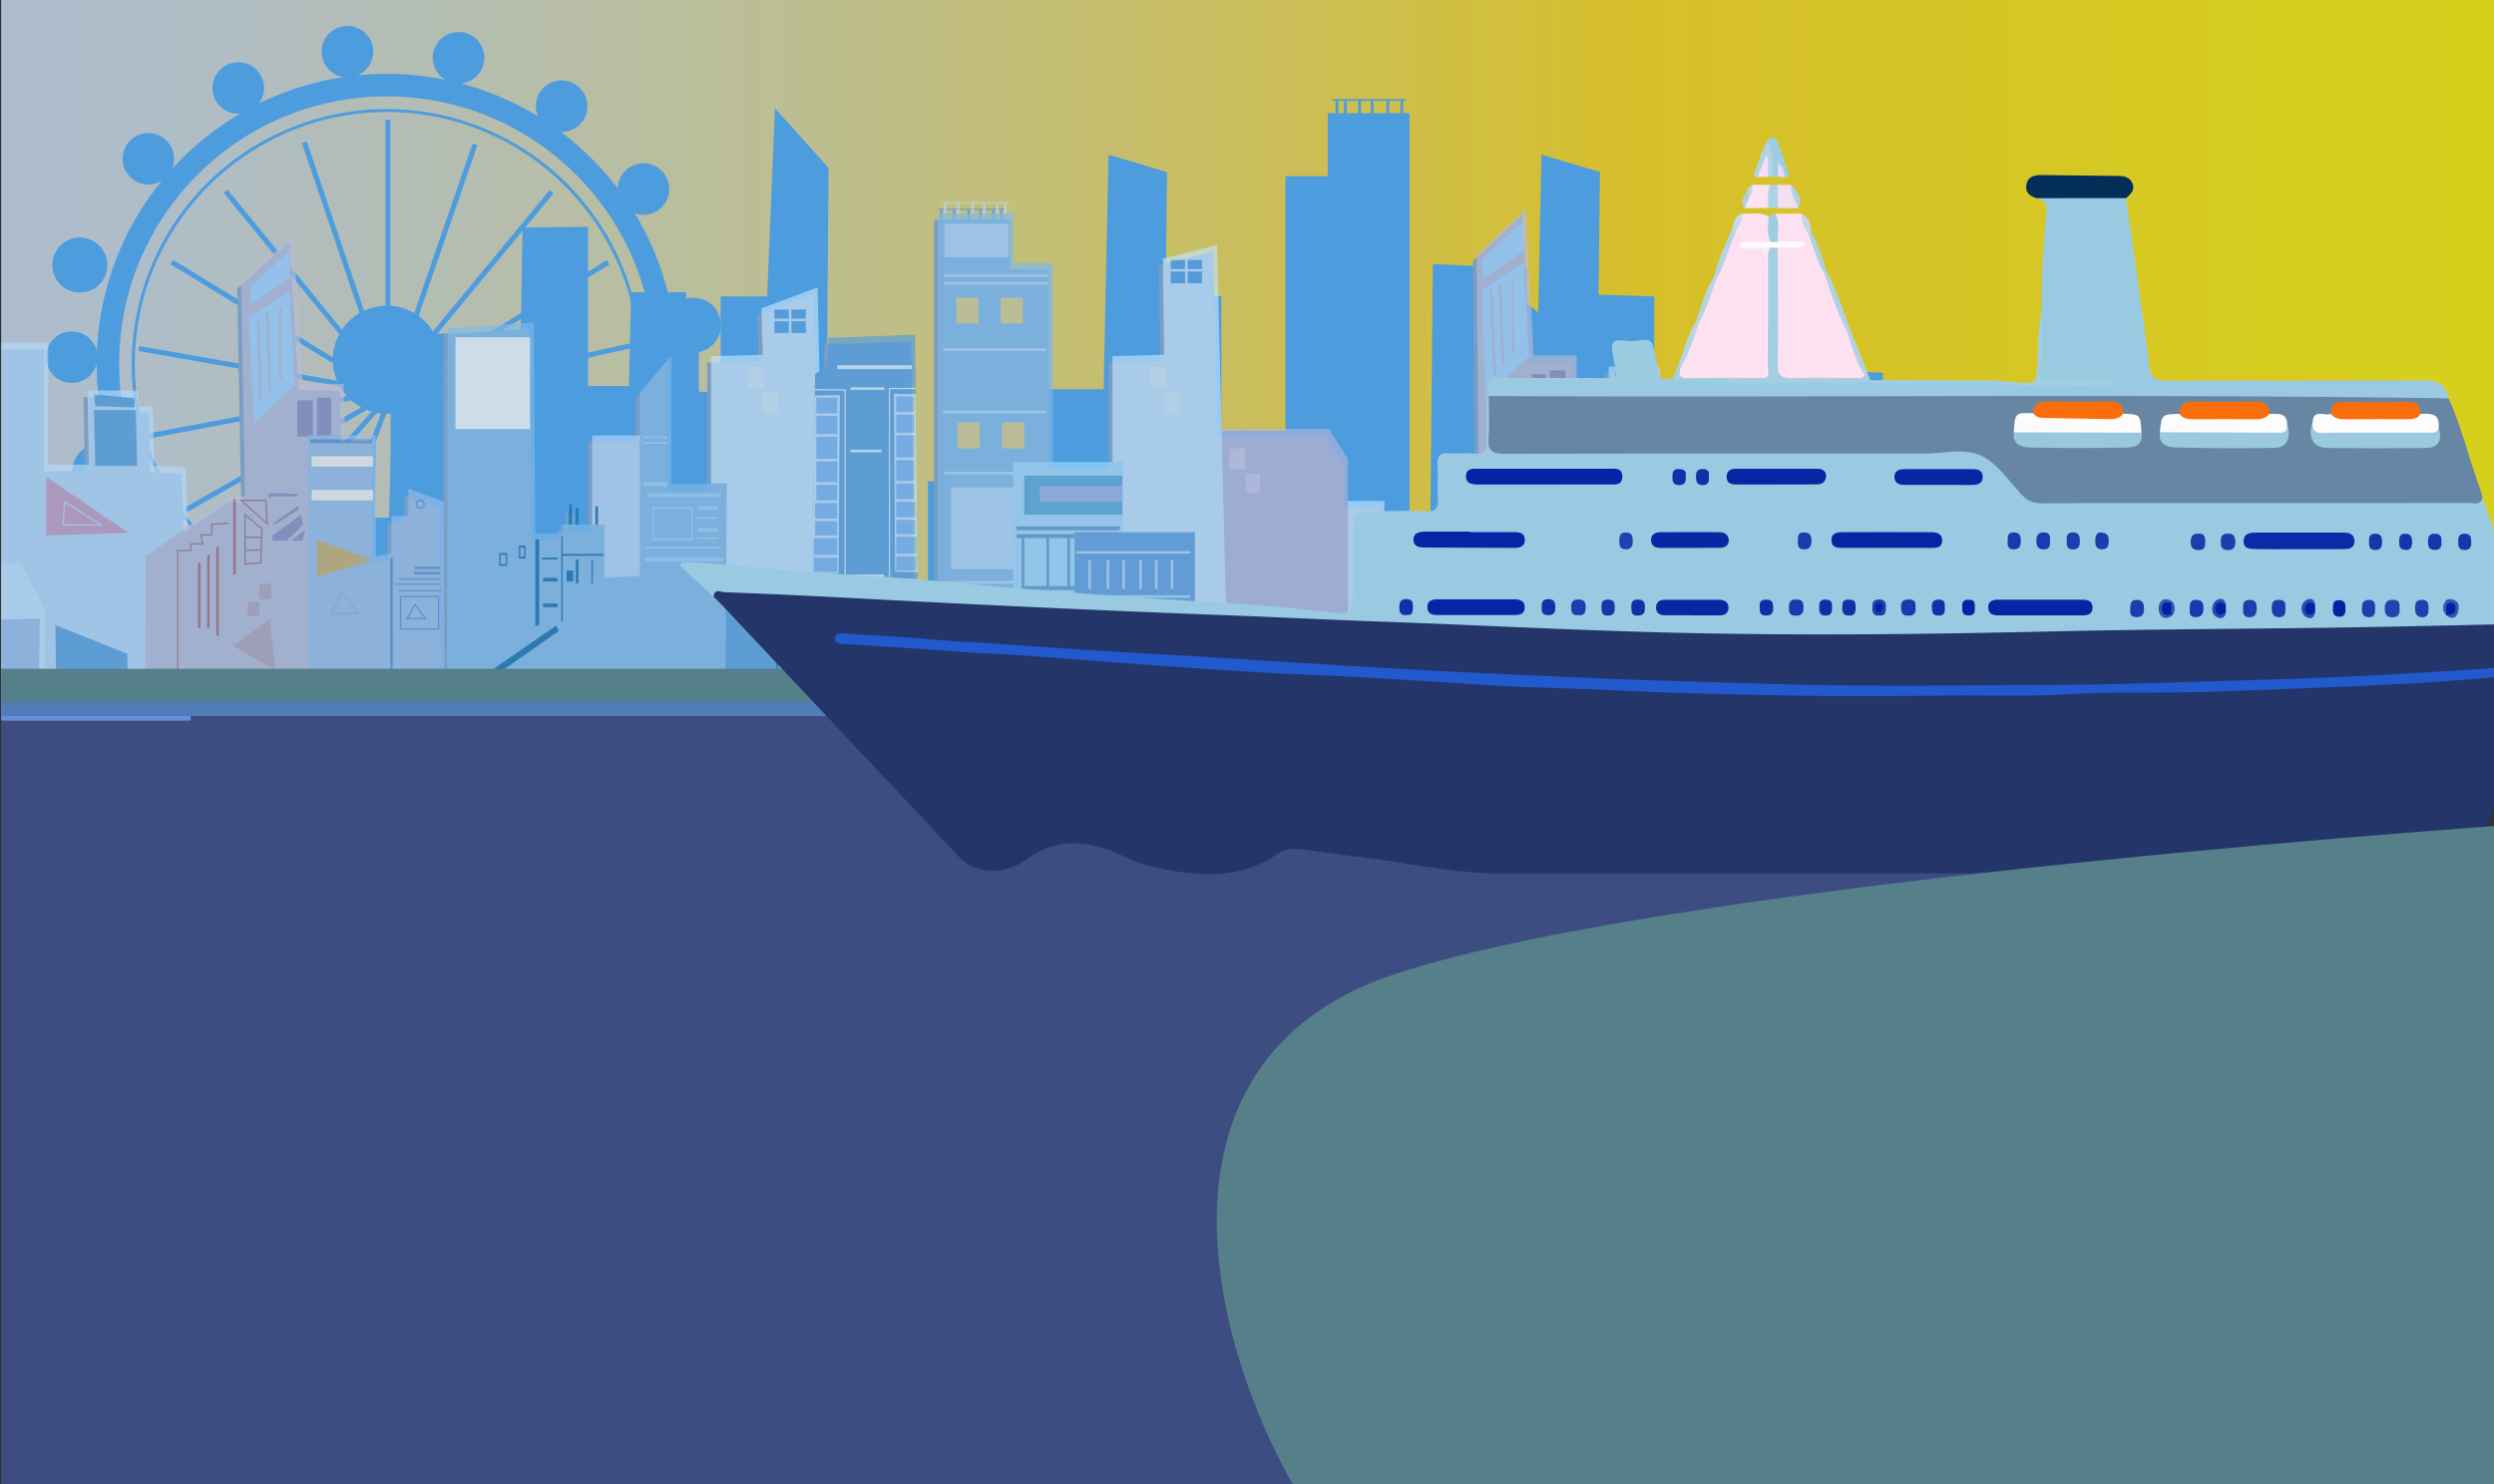<svg id="圖層_1" data-name="圖層 1" xmlns="http://www.w3.org/2000/svg" xmlns:xlink="http://www.w3.org/1999/xlink" viewBox="0 0 2110 1256"><rect x="0" y="0" width="2110" height="1256" fill="#333333" stroke="none"/><defs><style>.cls-1{fill:none;}.cls-2{clip-path:url(#clip-path);}.cls-3{opacity:0.8;fill:url(#未命名漸層_81);}.cls-4{fill:#4d9cde;}.cls-5{clip-path:url(#clip-path-2);}.cls-6{fill:#7a9ec3;}.cls-7{opacity:0.63;}.cls-8{fill:#b6dbf8;}.cls-9{fill:#c995b7;}.cls-10{fill:#c3e5ff;}.cls-11{fill:#96bde9;}.cls-12{fill:#b8bbd6;}.cls-13{fill:#a1d6ff;}.cls-14{fill:#9ea5d8;}.cls-15{fill:#8288b8;}.cls-16{fill:#b1b5dc;}.cls-17{fill:#c9c6e5;}.cls-18{fill:#7cb9ea;}.cls-19{fill:#b2dafb;}.cls-20{fill:#dfcf7d;}.cls-21{fill:#3d9ae6;}.cls-22{fill:#d5ecfa;}.cls-23{fill:#a0dcff;}.cls-24{fill:#51a5d6;}.cls-25{fill:#97ade6;}.cls-26{fill:#5996c6;}.cls-27{fill:#549bdd;}.cls-28{fill:#aad7fa;}.cls-29{fill:#7eb3eb;}.cls-30{fill:#aedafe;}.cls-31{fill:#d3f1fe;}.cls-32{fill:#d5f2fe;}.cls-33{fill:#d6f3ff;}.cls-34{fill:#917d90;}.cls-35{fill:#5086c5;}.cls-36{fill:#71b5f4;}.cls-37{fill:#1275b5;}.cls-38{fill:#b6d7fa;}.cls-39{fill:#7cbaeb;}.cls-40{fill:#fff;}.cls-41{fill:#0066a7;}.cls-42{fill:#98d4fa;}.cls-43{fill:#a36464;}.cls-44{fill:#b2a0b2;}.cls-45{fill:#558bcb;}.cls-46{fill:#fffbee;}.cls-47{fill:#83abdb;}.cls-48{fill:#cbab55;}.cls-49{fill:#557f89;}.cls-50{fill:#4e77ff;opacity:0.39;}.cls-51{fill:#233569;}.cls-52{fill:#99cae1;}.cls-53{fill:#6786a4;}.cls-54{fill:#fee1f1;}.cls-55{fill:#a4cee3;}.cls-56{fill:#032e58;}.cls-57{fill:#9acbe1;}.cls-58{fill:#a1cee3;}.cls-59{fill:#fce3f1;}.cls-60{fill:#9ecce2;}.cls-61{fill:#f1e0f0;}.cls-62{fill:#aed2e6;}.cls-63{fill:#b2d1e6;}.cls-64{fill:#b1d1e5;}.cls-65{fill:#b5d2e6;}.cls-66{fill:#b7d3e7;}.cls-67{fill:#b5d3e7;}.cls-68{fill:#afd3e6;}.cls-69{fill:#aed0e5;}.cls-70{fill:#f5e1f1;}.cls-71{fill:#c1d8ea;}.cls-72{fill:#c4d9ea;}.cls-73{fill:#b1d2e6;}.cls-74{fill:#aed1e5;}.cls-75{fill:#e4deee;}.cls-76{fill:#bfd6e9;}.cls-77{fill:#2259cd;}.cls-78{fill:#0325a5;}.cls-79{fill:#082ba7;}.cls-80{fill:#0426a5;}.cls-81{fill:#0427a5;}.cls-82{fill:#0528a5;}.cls-83{fill:#2045b0;}.cls-84{fill:#173bad;}.cls-85{fill:#1a3fae;}.cls-86{fill:#1c41af;}.cls-87{fill:#183dae;}.cls-88{fill:#193eae;}.cls-89{fill:#1a3eae;}.cls-90{fill:#183dad;}.cls-91{fill:#183cad;}.cls-92{fill:#0022a3;}.cls-93{fill:#1d42af;}.cls-94{fill:#0325a4;}.cls-95{fill:#0f33a9;}.cls-96{fill:#0f32a9;}.cls-97{fill:#0c30a8;}.cls-98{fill:#0c2fa8;}.cls-99{fill:#0e31a9;}.cls-100{fill:#1337ab;}.cls-101{fill:#1236ab;}.cls-102{fill:#1438ac;}.cls-103{fill:#0d31a9;}.cls-104{fill:#0e32a9;}.cls-105{fill:#1438ab;}.cls-106{fill:#3158b7;}.cls-107{fill:#1b40ae;}.cls-108{fill:#274db3;}.cls-109{fill:#274eb4;}.cls-110{fill:#3057b7;}.cls-111{fill:#9bcae0;}.cls-112{fill:#fdfcfb;}.cls-113{fill:#9bc9e0;}.cls-114{fill:#99c8de;}.cls-115{fill:#fdfcfc;}.cls-116{fill:#f96e0b;}.cls-117{fill:#fa6e0a;}.cls-118{fill:#fb6d08;}.cls-119{fill:#fee9f4;}.cls-120{fill:#fefdfe;}</style><clipPath id="clip-path"><rect class="cls-1" x="1" y="-8" width="2109" height="1264"/></clipPath><linearGradient id="未命名漸層_81" x1="17" y1="285.5" x2="2146" y2="285.5" gradientUnits="userSpaceOnUse"><stop offset="0" stop-color="#cce0f4"/><stop offset="0.06" stop-color="#cee0eb"/><stop offset="0.17" stop-color="#d5e0d1"/><stop offset="0.31" stop-color="#dfe1a8"/><stop offset="0.47" stop-color="#eee16e"/><stop offset="0.64" stop-color="#ffe22a"/><stop offset="1" stop-color="#fff915"/></linearGradient><clipPath id="clip-path-2"><rect class="cls-1" x="-60" y="-161" width="1653.09" height="771"/></clipPath></defs><title>0122</title><g class="cls-2"><rect class="cls-3" x="1" y="-8" width="2129" height="587"/><circle class="cls-4" cx="586.66" cy="275.18" r="23.29"/><circle class="cls-4" cx="67.58" cy="224.32" r="23.29"/><path class="cls-4" d="M556.88,466.25a23.29,23.29,0,1,0,17.35,28A23.29,23.29,0,0,0,556.88,466.25Z"/><path class="cls-4" d="M590.69,348.31a21.79,21.79,0,0,0-23,8.9A246.29,246.29,0,0,0,537,180.5a21.8,21.8,0,1,0-14.4-21.08,246.83,246.83,0,0,0-48-47.75l.56,0A21.81,21.81,0,1,0,455.1,98.42a243.86,243.86,0,0,0-65.31-27.84,21.79,21.79,0,1,0-13.13-3.08,246,246,0,0,0-49.42-5q-12.5,0-24.67,1.23a21.8,21.8,0,1,0-12.07,1.51A243.59,243.59,0,0,0,219,87.61a21.8,21.8,0,1,0-17.42,8.69c.47,0,.93,0,1.39,0a246.43,246.43,0,0,0-57.41,46.63,21.78,21.78,0,1,0-8.6,10A244.27,244.27,0,0,0,82,297.37,21.81,21.81,0,1,0,81.8,308,245.11,245.11,0,0,0,92,378a22,22,0,0,0-3.85-1.29,21.8,21.8,0,1,0,14.67,30.66,245.06,245.06,0,0,0,31.93,52.82,21.8,21.8,0,1,0,21,26.78,20.49,20.49,0,0,0,.48-3,247,247,0,0,0,48.52,36.7,21.8,21.8,0,1,0,25.41,12.74,243.18,243.18,0,0,0,58,16.85,21.8,21.8,0,1,0,27.92,2.85c3.71.17,7.43.27,11.18.27A246.51,246.51,0,0,0,378.78,548a21.81,21.81,0,0,0,13.56,32.69A21.8,21.8,0,0,0,407.28,540q6.41-2.21,12.66-4.76l.38.89,3.92-1.71-.36-.83a244.06,244.06,0,0,0,40.54-22.12c-.22.68-.42,1.36-.59,2.07A21.8,21.8,0,1,0,490,497.32a21.45,21.45,0,0,0-3.69-.53l2.59-2.52-.88-.9a245.43,245.43,0,0,0,76.05-121,21.8,21.8,0,1,0,26.59-24.1ZM100.8,308c0-125.06,101.38-226.44,226.44-226.44S553.67,182.9,553.67,308a226.65,226.65,0,0,1-7.13,56.6L535.92,363A217.09,217.09,0,0,0,543,308c0-5-.19-10.07-.53-15l5.23-1.15-.92-4.17-4.65,1A215.76,215.76,0,0,0,111.48,308a216.92,216.92,0,0,0,8.4,59.91L114.11,369l.79,4.2,6.21-1.16a214.65,214.65,0,0,0,53.57,88.53A219.77,219.77,0,0,0,197,480l-7.11,8A226.08,226.08,0,0,1,100.8,308Zm439.62,0a212.67,212.67,0,0,1-7.12,54.69L358.9,337.47a45.43,45.43,0,0,0,4.8-5.38l176.22-38.63C540.24,298.26,540.42,303.09,540.42,308ZM367.07,327a45.33,45.33,0,0,0,5.25-14.65L515.58,223.8l-2.25-3.64L372.94,306.92c.05-.82.07-1.64.07-2.47a45.45,45.45,0,0,0-4.6-20l99.8-120.76-3.3-2.73L366.19,280.43a45.91,45.91,0,0,0-12.05-13l49.72-144.62-4-1.39L350.45,265a45.52,45.52,0,0,0-20.18-6.21V101.43H326V258.75A45.5,45.5,0,0,0,308,263L259.49,119.58,255.44,121,304.14,265A46,46,0,0,0,289.31,279L192.63,160.63l-3.31,2.71L287,282.83a45.37,45.37,0,0,0-5.37,19.6L146.54,220l-2.23,3.65,137.35,83.81a45.22,45.22,0,0,0,3.44,14.69L117.82,292.83l-.73,4.21,170.36,29.87a45.84,45.84,0,0,0,6,8.33l-171,32.14A212.78,212.78,0,0,1,114.05,308c0-117.55,95.63-213.19,213.18-213.19,111.22,0,202.8,85.61,212.35,194.39Zm-39.79,23.2c1.52,0,3-.08,4.52-.22l-5.3,171.18a212.7,212.7,0,0,1-62-9.41l62.42-161.56Zm-30.08-11.3a45.48,45.48,0,0,0,8.41,5.85L155.88,429.86l2.11,3.72,152.38-86.64c1.28.51,2.59,1,3.93,1.36L198.76,478a214,214,0,0,1-75-106.47ZM319,349.42c1.13.21,2.27.39,3.43.51l-62,160.49a212.67,212.67,0,0,1-58.24-29.9ZM259.49,512.91l-3.84,9.93a225.73,225.73,0,0,1-62.36-32.31l7.12-8A213.43,213.43,0,0,0,259.49,512.91Zm4.08,1.29a216.4,216.4,0,0,0,62.85,9.5l-.33,10.68a226.31,226.31,0,0,1-66.37-10.22ZM336.1,349.32c.86-.17,1.73-.35,2.58-.57L407,505.64a211.94,211.94,0,0,1-76.25,15.46Zm8.51,2.35L462.2,472.86A213.79,213.79,0,0,1,411,504Zm.86-5.26c1-.43,2-.9,2.92-1.39L505.52,424.7a214.86,214.86,0,0,1-40,45.4Zm7.28-4c.61-.41,1.21-.84,1.8-1.28L532.16,366.8a212.35,212.35,0,0,1-24.31,54.29Zm182,24.74,10.63,1.53a225.47,225.47,0,0,1-25.64,58.44l-9.51-4.83A213.31,213.31,0,0,0,534.79,367.18ZM330.37,534.36l.33-10.69a215.23,215.23,0,0,0,77.4-15.58l4.24,9.75A225.87,225.87,0,0,1,330.37,534.36ZM412,506.45a214.22,214.22,0,0,0,52-31.66l7.45,7.68a226.12,226.12,0,0,1-55.23,33.73Zm73.34-9.7c-.45,0-.9,0-1.34,0l.75-.63Zm-10.58-17L467.35,472q6.4-5.49,12.44-11.51a217.46,217.46,0,0,0,28.15-34.59l9.55,4.85A227.72,227.72,0,0,1,474.8,479.71Z"/><g class="cls-5"><path class="cls-4" d="M239.2,410.08V593.87h389v-.55h.66v.55H842.36v-.13l85.92-.49v.62h139.6v-.7h19.69v.7h979v-.7h.6l-.67-16.26-1.12-235.58H2032s1.19-148.72,0-148.72h-54.89V324.49h-37l1.19-80h-46.53v16.84h-13.13l-1.19,64.54-28.64,1.4-2.39,76.26-40-33.47-11.94,1.4L1801.08,140l-47.72-50.51L1745,249.43l-37.58.7-1.16,55.42h-28.07V436l-14.32-2.8V392.54h-15.51V363.08l-30.9,13.45-.13-59.75-78.75-4.21-1.19,161.34h-23.86v-7h-7.16V451.47H1504V466.9h-3.58V454.27H1498V466.9h-12.52v-68h-43.56v-33l-28.63-28.06V436l-13.72-.19v-185l-47.13-1.41,1.19-103.82-49.52-14.73-2.75,133.6-9.78-8.05V227l-79.34-3.51-3,305.87h-16.73V95.8h-5.37V85.28h2.39v-1.4h-62v1.4h2.39V95.8h-6.57v53.32h-35.79V364.48h-54.29V250.84l-47.13-1.41,1.19-103.82-49.52-14.73L933.72,329.4H835.8l-17.31,32.27v45.6H785.08v107l-31-71.94-55.45-2.42L701,142.1,655.62,91.59l-6.56,159.25H609.69v80.67h-18.5V265.57H580.45V247.33H533.92l-1.79,79.27h-34.6V191.91l-55.49.7-2.38,152.93h-39.8l.42-63.14h-69.8V438.14H316.76L318,375,275,376.4Zm897.87-324.8V95.8h-4.77V85.28Zm11.94,0V95.8h-9.55V85.28Zm10.74,0V95.8h-8.36V85.28Zm13.12,0V95.8h-10.74V85.28ZM1184.8,95.8h-9.54V85.28h9.54Z"/><path class="cls-6" d="M1601,415.75l1.11,49.5h-12.72V332.71h-64.71l.47,60h-37L1486,272.77l-51.43-.55V377.81h-32.08l-1.66-62.14h-43.14V330h-10v51.7h-17.15V306.32h-36.5L1288,181.48l-42,39.6,2.19,234-51.41,1.9L1168,513.4V429.5h-31V393.76l-16-25.3h-90.78l-3.79-155.63-45.91,11.55,1.11,81.39-43.69,1.1v89.64H887.58V227.68H854.39v-41.8h-6.08v-8.25h2.21v-1.1H793v1.1h2.21v8.25h-5V525.74H773.59l-2.71-237-73.56,2.75v23.1l-7.33,5.1-1.57-70.9-47.56,17.6,1.15,39.4-43.69,1.1V414.68l-33.74.55V306.44L538,337.52v36.53H497.66v75.38H486.05v-14h-2.22v14h-3.32v-17.1H478.3v17.1h-6.63v7.77H449.54l-1.1-178.74-73,4.67-.55,307H610.49l.07-11H774.2l0-2.75H887.58v-.55h147.67v-.48l79.65.38v.1h88.43v1.16h109.51V574.8h.55l.06,12.53h360.61V443.25l-33.18-26.4ZM846.1,177.63v8.25h-4.43v-8.25Zm-6.64,0v8.25h-8.85v-8.25Zm-11.06,0v8.25h-7.74v-8.25Zm-10,0v8.25h-10v-8.25Zm-21,0h8.85v8.25h-8.85Z"/><path class="cls-6" d="M342.25,419.05v23.1H327.87v31.9l-13.28,2.19V374h-26l-1.07-43.45L252.65,330,244.9,204.58l-44.24,39.6L204,425.65l-11.06-1.1L155.5,451l-1.85-50.14-26.55-1.1L126,349.21H113.83V336H70.69l1.1,62.7H37.5V295.32H-13.38c-1.11,0,0,116.58,0,116.58h-31l-1,184.69L-46,609.33h.55v.55H161.39L161,600H372.66l-.55-169.93Z"/><path class="cls-6" d="M2072.26,436.65l-29.86-11v23.1H2028v31.89l-13.28,2.2V380.56h-6.12l-1.07-43.45-34.84-.55L1965,211.18l-44.25,39.59L1924,432.25l-11.06-1.1-23,16.29-1.89-50.93-26.55-1.1-1.1-50.6h-12.17v-13.2h-43.14l1.1,62.7h-34.29V290.92h-50.88c-1.11,0,0,116.58,0,116.58h-31l-1,184.69-.63,12.74h.56v.55h150.44v1.1h233.4Z"/><g class="cls-7"><path class="cls-8" d="M-42.16,604.38H164.69l-7.74-209-26.55-1.1-1.11-50.6H117.13v-13.2H74l1.1,62.7H40.8V289.82H-10.08c-1.11,0,0,116.58,0,116.58H-41Z"/><polygon class="cls-4" points="80.62 394.31 116.02 394.31 114.91 347.01 79.52 347.01 80.62 394.31"/><polygon class="cls-4" points="80.62 343.71 113.81 344.81 113.81 337.11 79.52 333.81 80.62 343.71"/><polygon class="cls-9" points="55.13 425.52 54.11 443.8 83.72 443.8 55.13 425.52"/><path class="cls-9" d="M39.14,403.65v49.5l69.69-2.2Zm15,19.93L87.48,444.9H52.94Z"/><polygon class="cls-4" points="47.81 604.38 108.28 604.38 107.72 553.24 46.88 529.04 47.81 604.38"/><polygon class="cls-10" points="-5.1 476.25 -5.1 602.73 38.22 604.38 38.04 515.84 18.13 477.35 -5.1 476.25"/><polygon class="cls-11" points="-41.42 577.62 -12.85 577.43 -12.85 524.64 33.61 523.54 32.69 604.38 -42.71 603.83 -41.42 577.62"/><polygon class="cls-8" points="1405.79 372.31 1437.87 372.31 1437.87 266.72 1489.3 267.27 1491.52 387.16 1552.35 387.16 1566.73 459.75 1605.45 459.75 1604.34 410.25 1644.16 411.35 1677.35 437.75 1677.35 581.83 1316.74 581.83 1315.64 376.16 1351.04 376.16 1351.04 324.46 1360.99 324.46 1360.99 310.17 1404.13 310.17 1405.79 372.31"/><polygon class="cls-4" points="1677.35 463.6 1672.37 463.6 1672.37 452.6 1661.31 452.6 1661.31 441.56 1648.54 440.5 1648.63 439.4 1662.42 440.54 1662.42 451.5 1673.48 451.5 1673.48 462.5 1677.35 462.5 1677.35 463.6"/><polygon class="cls-4" points="1612.09 438.85 1634.21 414.65 1613.19 414.65 1612.09 438.85"/><polygon class="cls-4" points="1617.62 485.04 1634.21 485.04 1633.1 430.05 1617.62 445.45 1617.62 485.04"/><polygon class="cls-9" points="1370.95 430.05 1439.53 433.35 1439.53 383.86 1370.95 430.05"/><path class="cls-8" d="M1393.22,425.17,1428,403.73,1426.78,424Zm33.52-19.39-29.4,18.15,28.39-1Z"/><rect class="cls-4" x="1366.52" y="315.67" width="33.18" height="8.8"/><rect class="cls-4" x="1365.41" y="327.76" width="34.29" height="48.39"/><rect class="cls-4" x="1608.77" y="509.24" width="11.06" height="17.6"/><rect class="cls-4" x="1617.62" y="530.14" width="13.27" height="17.6"/><rect class="cls-4" x="1640.85" y="413.55" width="2.21" height="84.69"/><rect class="cls-4" x="1671.82" y="485.04" width="2.21" height="94.59"/><rect class="cls-4" x="1664.08" y="480.64" width="2.21" height="94.59"/><rect class="cls-4" x="1656.33" y="477.34" width="2.21" height="94.59"/><polygon class="cls-12" points="1333.89 569.18 1333.89 300.82 1297.39 300.82 1291.3 175.98 1249.27 215.58 1252.59 569.73 1333.89 569.18"/><polygon class="cls-13" points="1254.8 236.48 1289.09 212.28 1289.09 186.98 1253.69 219.98 1254.8 236.48"/><polygon class="cls-13" points="1253.69 245.28 1257.01 336.56 1293.52 301.37 1289.09 222.18 1253.69 245.28"/><path class="cls-14" d="M1268.58,424.51l1.18-29.12,41,1.16Zm2.24-28-1,25.88,37.47-24.84Z"/><polygon class="cls-14" points="1269.18 433.35 1269.18 449.85 1312.32 446.55 1311.21 402.56 1269.18 433.35"/><polygon class="cls-12" points="1260.33 245.28 1262.54 245.28 1265.86 316.77 1263.65 318.96 1260.33 245.28"/><polygon class="cls-12" points="1268.07 240.88 1270.29 240.88 1272.5 309.07 1270.29 310.17 1268.07 240.88"/><path class="cls-12" d="M1279.14,237.58s1.1-1.1,1.1,0,1.11,61.59,1.11,61.59h-2.21Z"/><path class="cls-12" d="M1272.77,440.57l28.92-19.16,2.41,18Zm28.06-17.27-24.18,16,26.19-1Z"/><rect class="cls-15" x="1295.73" y="316.77" width="12.17" height="36.3"/><rect class="cls-15" x="1311.21" y="313.47" width="13.27" height="38.5"/><rect class="cls-10" x="1118.19" y="424" width="53.1" height="146.28"/><polygon class="cls-16" points="1140.31 570.28 1140.31 388.26 1124.27 362.96 1030.25 362.96 1024.72 376.16 1024.72 569.73 1140.31 570.28"/><rect class="cls-17" x="1040.21" y="379.46" width="13.27" height="17.6"/><rect class="cls-17" x="1054.03" y="400.9" width="12.17" height="16.5"/><polygon class="cls-18" points="774.73 569.73 773.63 520.24 793.54 520.24 793.54 180.38 857.69 180.38 857.69 222.18 890.88 222.18 890.88 570.83 774.73 570.83 774.73 569.73"/><rect class="cls-19" x="799.07" y="189.18" width="54.2" height="28.6"/><rect class="cls-19" x="799.07" y="232.08" width="87.39" height="2.2"/><rect class="cls-19" x="799.07" y="238.68" width="87.39" height="2.2"/><rect class="cls-19" x="797.96" y="294.77" width="87.39" height="2.2"/><rect class="cls-19" x="797.96" y="347.56" width="87.39" height="2.2"/><rect class="cls-19" x="799.07" y="399.26" width="87.39" height="2.2"/><rect class="cls-19" x="799.07" y="491.64" width="87.39" height="2.2"/><rect class="cls-19" x="799.07" y="499.34" width="87.39" height="2.2"/><rect class="cls-19" x="799.07" y="520.24" width="87.39" height="2.2"/><polygon class="cls-19" points="796.3 171.03 796.3 172.13 798.51 172.13 798.51 180.93 800.73 180.93 800.73 172.13 809.58 172.13 809.58 180.93 811.79 180.93 811.79 172.13 821.74 172.13 821.74 180.93 823.96 180.93 823.96 172.13 831.7 172.13 831.7 180.93 833.91 180.93 833.91 172.13 842.76 172.13 842.76 180.93 844.97 180.93 844.97 172.13 849.4 172.13 849.4 180.93 851.61 180.93 851.61 172.13 853.82 172.13 853.82 171.03 796.3 171.03"/><rect class="cls-20" x="810.13" y="357.46" width="18.8" height="22"/><rect class="cls-20" x="847.74" y="357.46" width="18.8" height="22"/><rect class="cls-20" x="809.02" y="251.87" width="18.8" height="22"/><rect class="cls-20" x="846.63" y="251.87" width="18.8" height="22"/><rect class="cls-19" x="804.6" y="412.45" width="77.43" height="69.29"/><polygon class="cls-10" points="1029.7 207.33 1038.55 570.28 941.21 570.28 941.21 301.37 984.9 300.27 983.79 218.88 1029.7 207.33"/><rect class="cls-21" x="990.43" y="219.98" width="12.17" height="7.7"/><rect class="cls-21" x="1004.81" y="219.98" width="12.17" height="7.7"/><rect class="cls-21" x="990.43" y="229.88" width="12.17" height="9.9"/><rect class="cls-21" x="1004.81" y="229.88" width="12.17" height="9.9"/><rect class="cls-22" x="984.9" y="332.16" width="13.27" height="17.6"/><rect class="cls-22" x="972.73" y="310.17" width="13.27" height="17.6"/><polygon class="cls-10" points="691.72 243.27 698.96 570.28 601.62 570.28 601.62 301.37 645.31 300.27 644.16 260.87 691.72 243.27"/><rect class="cls-21" x="655.22" y="261.97" width="12.17" height="7.7"/><rect class="cls-21" x="669.6" y="261.97" width="12.17" height="7.7"/><rect class="cls-21" x="655.22" y="271.86" width="12.17" height="9.9"/><rect class="cls-21" x="669.6" y="271.86" width="12.17" height="9.9"/><rect class="cls-22" x="645.31" y="332.16" width="13.27" height="17.6"/><rect class="cls-22" x="633.14" y="310.17" width="13.27" height="17.6"/><rect class="cls-23" x="857.14" y="391.01" width="92.92" height="179.28"/><rect class="cls-24" x="866.54" y="402.55" width="82.96" height="33"/><rect class="cls-25" x="879.82" y="411.35" width="69.69" height="13.2"/><rect class="cls-26" x="859.9" y="445.45" width="87.39" height="3.3"/><path class="cls-26" d="M948.4,499.34V496h-5.53V455.35h4.42v-3.3H859.9v3.3h4.43V570.83h2.21v-5.5h80.75V562H866.54v-7.7H948.4V551H866.54v-41.8h18.81v40.7h2.21v-40.7H903v40.7h2.22v-40.7h16.59v40.7h2.21v-40.7h16.59v40.7h2.22v-40.7h5.53v-3.3H866.54v-6.6Zm-7.75-44V496H924.06V455.35Zm-18.8,0V496H905.26V455.35Zm-18.81,0V496H887.56V455.35Zm-17.69,0V496H866.54V455.35Z"/><rect class="cls-27" x="909.13" y="450.4" width="101.77" height="119.88"/><rect class="cls-28" x="910.79" y="466.35" width="96.23" height="2.2"/><rect class="cls-28" x="920.74" y="474.05" width="2.21" height="24.2"/><rect class="cls-28" x="936.23" y="474.05" width="2.21" height="24.2"/><rect class="cls-28" x="949.5" y="474.05" width="2.21" height="24.2"/><rect class="cls-28" x="963.88" y="474.05" width="2.21" height="24.2"/><rect class="cls-28" x="977.16" y="474.05" width="2.21" height="24.2"/><rect class="cls-28" x="990.43" y="474.05" width="2.21" height="24.2"/><rect class="cls-28" x="910.79" y="503.74" width="96.23" height="2.2"/><rect class="cls-28" x="920.74" y="511.44" width="2.21" height="24.2"/><rect class="cls-28" x="936.23" y="511.44" width="2.21" height="24.2"/><rect class="cls-28" x="949.5" y="511.44" width="2.21" height="24.2"/><rect class="cls-28" x="963.88" y="511.44" width="2.21" height="24.2"/><rect class="cls-28" x="977.16" y="511.44" width="2.21" height="24.2"/><rect class="cls-28" x="990.43" y="511.44" width="2.21" height="24.2"/><rect class="cls-28" x="910.79" y="537.84" width="96.23" height="2.2"/><rect class="cls-28" x="920.74" y="545.54" width="2.21" height="24.2"/><rect class="cls-28" x="936.23" y="545.54" width="2.21" height="24.2"/><rect class="cls-28" x="949.5" y="545.54" width="2.21" height="24.2"/><rect class="cls-28" x="963.88" y="545.54" width="2.21" height="24.2"/><rect class="cls-28" x="977.16" y="545.54" width="2.21" height="24.2"/><rect class="cls-28" x="990.43" y="545.54" width="2.21" height="24.2"/><polygon class="cls-29" points="1159.12 570.28 1260.88 570.28 1259.78 449.3 1200.05 451.5 1160.22 529.59 1159.12 570.28"/><path class="cls-30" d="M1206.62,571.44c0-13.2,0-27.5,0-27.5l12.32-.86-.14-12.34h39.82v5.5H1273s0-9.53,0-12.09h43.14v47.29Z"/><rect class="cls-31" x="1278.52" y="535.14" width="13.27" height="9.9"/><rect class="cls-31" x="1294.01" y="535.14" width="13.27" height="9.9"/><path class="cls-31" d="M1219.9,540.64v17.6H1252v-17.6Zm28.76,14.3h-25.44v-11h25.44Z"/><rect class="cls-32" x="1268.57" y="517.55" width="50.88" height="11"/><polygon class="cls-11" points="1411.32 571.38 1592.73 571.38 1592.73 327.21 1528.02 327.21 1529.13 467.45 1513.64 464.15 1514.74 419.05 1499.26 419.05 1499.26 389.36 1476.03 399.25 1477.14 469.65 1410.77 508.14 1411.32 571.38"/><path class="cls-33" d="M1573.12,532.92l-29.53-1.17,17.72-25.84Zm-27.49-2.19,25.78,1-10.31-23.58Z"/><polygon class="cls-34" points="1532.44 471.85 1585.54 489.44 1585.54 446.55 1532.44 471.85"/><rect class="cls-33" x="1532.44" y="335.46" width="56.41" height="3.3"/><rect class="cls-33" x="1533.55" y="354.16" width="55.31" height="13.2"/><rect class="cls-33" x="1533.55" y="390.46" width="55.31" height="13.2"/><rect class="cls-35" x="1513.64" y="468.55" width="2.21" height="62.69"/><rect class="cls-35" x="1480.45" y="479.54" width="14.38" height="2.2"/><rect class="cls-35" x="1480.45" y="485.04" width="15.49" height="2.2"/><rect class="cls-35" x="1480.45" y="491.64" width="27.65" height="2.2"/><rect class="cls-35" x="1480.45" y="497.14" width="30.97" height="2.2"/><rect class="cls-35" x="1480.45" y="503.74" width="30.97" height="2.2"/><path class="cls-33" d="M1490.41,411.9a3.85,3.85,0,1,1,3.87-3.85A3.86,3.86,0,0,1,1490.41,411.9Zm0-6.6a2.75,2.75,0,1,0,2.77,2.75A2.77,2.77,0,0,0,1490.41,405.3Z"/><path class="cls-33" d="M1429.57,511.44c1.11-1.1,45.35-27.5,45.35-27.5l-3.31-3.3-44.25,27.5Z"/><path class="cls-33" d="M1442.29,546.09h-17.7v-24.2h17.7ZM1425.7,545h15.49V523H1425.7Z"/><rect class="cls-35" x="1479.35" y="511.44" width="28.76" height="5.5"/><rect class="cls-35" x="1480.45" y="524.64" width="28.76" height="5.5"/><polygon class="cls-4" points="607.15 573.58 777.5 573.58 774.18 283.22 700.62 285.97 700.62 309.07 689.56 316.77 687.35 502.64 608.81 503.74 607.15 573.58"/><rect class="cls-33" x="708.36" y="309.07" width="63.05" height="3.3"/><rect class="cls-33" x="719.42" y="327.76" width="28.76" height="2.2"/><rect class="cls-33" x="719.42" y="380.56" width="26.55" height="2.2"/><rect class="cls-33" x="719.42" y="486.14" width="28.76" height="3.3"/><polygon class="cls-33" points="715.55 492.19 687.35 492.19 687.35 491.09 714.45 491.09 714.45 330.51 689.48 330.31 689.49 329.21 715.55 329.42 715.55 492.19"/><polygon class="cls-10" points="689.37 334.73 710.57 334.36 709.47 485.04 687.35 485.23 689.37 334.73"/><rect class="cls-36" x="690.66" y="336.56" width="17.7" height="13.2"/><rect class="cls-36" x="690.66" y="351.96" width="17.7" height="15.4"/><rect class="cls-36" x="690.66" y="369.56" width="17.7" height="18.7"/><rect class="cls-36" x="690.66" y="390.46" width="17.7" height="17.6"/><rect class="cls-36" x="690.66" y="410.25" width="17.7" height="13.2"/><rect class="cls-36" x="689.56" y="425.65" width="18.8" height="13.2"/><rect class="cls-36" x="689.56" y="441.05" width="18.8" height="12.1"/><rect class="cls-36" x="688.45" y="455.35" width="19.91" height="14.3"/><rect class="cls-36" x="688.45" y="471.85" width="19.91" height="12.1"/><polygon class="cls-33" points="752.05 491.09 776.39 491.09 776.39 489.99 753.01 489.99 753.01 329.41 774.54 329.21 774.54 328.11 752.05 328.32 752.05 491.09"/><polygon class="cls-10" points="774.64 333.63 756.35 333.26 757.3 483.94 776.39 484.13 774.64 333.63"/><rect class="cls-36" x="758.26" y="335.46" width="15.27" height="13.2" transform="translate(1531.79 684.12) rotate(-180)"/><rect class="cls-36" x="758.26" y="350.86" width="15.27" height="15.4" transform="translate(1531.79 717.12) rotate(-180)"/><rect class="cls-36" x="758.26" y="368.46" width="15.27" height="18.7" transform="translate(1531.79 755.62) rotate(-180)"/><rect class="cls-36" x="758.26" y="389.36" width="15.27" height="17.6" transform="translate(1531.79 796.31) rotate(-180)"/><rect class="cls-36" x="758.26" y="409.15" width="15.27" height="13.2" transform="translate(1531.79 831.51) rotate(-180)"/><rect class="cls-36" x="758.26" y="424.55" width="16.22" height="13.2" transform="translate(1532.74 862.3) rotate(-180)"/><rect class="cls-36" x="758.26" y="439.95" width="16.22" height="12.1" transform="translate(1532.74 892) rotate(-180)"/><rect class="cls-36" x="758.26" y="454.25" width="17.18" height="14.3" transform="translate(1533.69 922.79) rotate(-180)"/><rect class="cls-36" x="758.26" y="470.75" width="17.18" height="12.1" transform="translate(1533.69 953.59) rotate(-180)"/><polygon class="cls-33" points="765.33 573.59 764.23 516.39 702.28 516.39 702 573.59 700.9 573.58 701.17 515.29 765.32 515.29 766.43 573.57 765.33 573.59"/><polygon class="cls-33" points="757.86 573.59 757.59 526.3 711.12 527.38 710.02 571.95 708.91 571.92 710.03 526.3 758.69 525.18 758.97 573.58 757.86 573.59"/><rect class="cls-37" x="656.37" y="522.44" width="2.21" height="49.49"/><rect class="cls-37" x="663.01" y="522.44" width="2.21" height="49.49"/><rect class="cls-37" x="668.54" y="522.44" width="2.21" height="49.49"/><rect class="cls-37" x="675.18" y="522.44" width="2.21" height="49.49"/><rect class="cls-37" x="679.6" y="522.44" width="2.21" height="49.49"/><rect class="cls-38" x="500.96" y="368.55" width="42.03" height="129"/><polygon class="cls-39" points="378.18 584.58 613.79 584.58 614.89 408.96 567.88 409.73 567.88 300.94 541.33 332.02 541.33 487.44 511.47 489 511.47 443.93 474.96 443.93 474.96 451.7 452.84 451.7 451.74 272.96 378.73 277.63 378.18 584.58"/><rect class="cls-40" x="385.37" y="285.4" width="63.05" height="77.71"/><path class="cls-41" d="M429.06,478.9h-6.64V468h6.64Zm-5.53-1.56H428v-7.77h-4.42Z"/><path class="cls-41" d="M444.55,472.68H439V461.8h5.54Zm-4.43-1.56h3.32v-7.77h-3.32Z"/><rect class="cls-41" x="503.72" y="428.38" width="2.21" height="15.54"/><rect class="cls-41" x="487.13" y="429.94" width="2.21" height="13.99"/><rect class="cls-41" x="481.6" y="426.83" width="2.21" height="17.1"/><rect class="cls-42" x="544.65" y="369.32" width="19.91" height="1.55"/><rect class="cls-42" x="544.65" y="373.99" width="21.02" height="1.55"/><rect class="cls-42" x="544.65" y="408.18" width="19.91" height="3.11"/><rect class="cls-42" x="547.97" y="417.5" width="61.94" height="3.11"/><path class="cls-42" d="M586.13,457.14H551.84v-28h34.29ZM553,455.58H585V430.72H553Z"/><rect class="cls-42" x="590" y="428.38" width="17.7" height="3.11"/><rect class="cls-42" x="590" y="437.71" width="17.7" height="1.55"/><rect class="cls-42" x="590" y="447.03" width="17.7" height="3.11"/><rect class="cls-42" x="590" y="454.81" width="17.7" height="1.55"/><rect class="cls-42" x="545.76" y="462.58" width="64.16" height="1.55"/><rect class="cls-42" x="545.76" y="471.9" width="66.37" height="3.11"/><rect class="cls-41" x="458.37" y="471.9" width="13.27" height="1.55"/><rect class="cls-41" x="474.96" y="468.79" width="35.4" height="1.55"/><rect class="cls-41" x="474.96" y="453.25" width="1.11" height="73.05"/><rect class="cls-41" x="487.13" y="473.46" width="2.21" height="20.2"/><rect class="cls-41" x="500.41" y="473.46" width="1.11" height="20.2"/><rect class="cls-41" x="479.39" y="482.78" width="5.53" height="9.33"/><rect class="cls-41" x="452.84" y="456.36" width="3.32" height="73.05"/><path class="cls-41" d="M407.49,579.14c1.11,0,65.26-45.07,65.26-45.07l-2.21-4.66-71.9,49.73Z"/><rect class="cls-41" x="459.48" y="489" width="12.17" height="3.11"/><rect class="cls-41" x="459.48" y="510.76" width="12.17" height="3.11"/><polygon class="cls-12" points="122.66 594.48 297.43 594.48 290.79 325.01 255.95 324.46 248.2 199.08 203.96 238.68 207.28 420.15 196.22 419.05 123.21 470.75 122.66 594.48"/><polygon class="cls-13" points="211.7 257.37 244.89 235.38 244.89 212.28 211.7 243.07 211.7 257.37"/><path class="cls-13" d="M244.89,246.37l-34.3,22L215,358.56l34.29-33Zm-25.45,93.49-2.21-70.39,2.21-1.1,2.22,70.39Zm7.75-7.7L225,264s2.22-1.1,2.22,0,2.21,67.09,2.21,67.09Zm11.06-12.09-2.21,2.2v-61.6h2.21Z"/><path class="cls-43" d="M225.5,422.9h-23l24.19,21.65ZM205.4,424h19l1,17.95Z"/><path class="cls-43" d="M206.72,465.25h0v12.69l14.36-1.19,1.13-29.08v-.27l-15.5-13Zm13.72-.45-12.61.41v-10l13,.25Zm-12.61,11.95V466.31l12.57-.41-.38,9.84Zm13.26-28.85-.25,6.43-13-.25V436.74Z"/><polygon class="cls-43" points="150.86 585.68 149.76 585.68 149.76 465.25 160.82 465.25 160.82 459.75 170.69 459.75 169.58 452.05 178.52 452.05 178.52 443.29 193.41 442.15 193.49 443.25 179.62 444.31 179.62 453.15 170.86 453.15 171.96 460.85 161.92 460.85 161.92 466.35 150.86 466.35 150.86 585.68"/><rect class="cls-44" x="219.44" y="493.84" width="9.96" height="13.2"/><rect class="cls-44" x="209.49" y="509.24" width="9.96" height="12.1"/><rect class="cls-15" x="251.52" y="338.76" width="13.27" height="30.8"/><rect class="cls-15" x="268.11" y="336.56" width="12.17" height="39.59"/><rect class="cls-43" x="197.32" y="422.35" width="2.21" height="63.79"/><rect class="cls-43" x="182.94" y="463.05" width="2.21" height="74.79"/><rect class="cls-43" x="175.2" y="469.65" width="2.21" height="61.59"/><rect class="cls-43" x="167.46" y="476.25" width="2.21" height="54.99"/><path class="cls-44" d="M197.32,546.64s35.4,20.89,35.4,19.79-4.43-42.89-4.43-42.89Z"/><polyline class="cls-15" points="255.95 443.25 254.84 435.55 230.51 453.15 230.51 457.55 242.67 457.55 255.95 444.35"/><polygon class="cls-15" points="230.51 443.25 233.82 443.25 252.63 431.15 252.63 427.85 230.51 443.25"/><path class="cls-15" d="M227.19,421.25h2.21v-1.1h22.12V418s-24.33-1.1-24.33,0Z"/><polygon class="cls-15" points="245.99 457.55 255.95 457.55 258.16 448.75 245.99 457.55"/><polygon class="cls-11" points="260.93 594.48 375.96 594.48 375.41 424.55 345.55 413.55 345.55 436.65 331.17 436.65 331.17 468.55 317.89 470.75 317.89 368.46 260.37 368.46 260.93 594.48"/><rect class="cls-45" x="262.58" y="371.76" width="51.99" height="3.3"/><rect class="cls-46" x="263.69" y="386.06" width="51.99" height="8.8"/><rect class="cls-46" x="263.69" y="414.65" width="51.99" height="8.8"/><rect class="cls-45" x="351.08" y="479.54" width="21.02" height="2.2"/><rect class="cls-45" x="349.97" y="483.94" width="22.12" height="2.2"/><rect class="cls-45" x="337.8" y="489.44" width="34.29" height="1.1"/><rect class="cls-45" x="334.48" y="493.84" width="37.61" height="1.1"/><rect class="cls-45" x="336.7" y="499.34" width="36.5" height="1.1"/><rect class="cls-45" x="330.06" y="471.85" width="2.21" height="120.98"/><path class="cls-45" d="M371.54,532.89H338.36v-28.6h33.18Zm-32.08-1.1h31v-26.4h-31Z"/><path class="cls-45" d="M355,430.6a3.89,3.89,0,1,1,4.42-3.85A4.18,4.18,0,0,1,355,430.6Zm0-6.6a2.8,2.8,0,1,0,3.32,2.75A3.08,3.08,0,0,0,355,424Z"/><path class="cls-47" d="M304.67,519.69H279.39L289,500.53Zm-23.49-1.1h21.17l-13.11-16Z"/><path class="cls-45" d="M361,524.09h-17.5l7.5-13.68ZM345.37,523h13.47l-7.7-10.52Z"/><polygon class="cls-48" points="268.12 488.34 314.57 474.05 268.12 456.45 268.12 488.34"/><path class="cls-8" d="M1692.28,600h206.85l-7.74-209-26.55-1.1-1.1-50.6h-12.17v-13.2h-43.14l1.1,62.7h-34.29V285.42h-50.88c-1.11,0,0,116.58,0,116.58h-31Z"/><polygon class="cls-4" points="1815.07 389.91 1850.46 389.91 1849.36 342.61 1813.96 342.61 1815.07 389.91"/><polygon class="cls-4" points="1815.07 339.31 1848.25 340.41 1848.25 332.71 1813.96 329.41 1815.07 339.31"/><polygon class="cls-9" points="1789.57 421.13 1788.55 439.4 1818.16 439.4 1789.57 421.13"/><path class="cls-9" d="M1773.58,399.26v49.49l69.69-2.2Zm15,19.92,33.36,21.32h-34.55Z"/><polygon class="cls-4" points="1782.25 599.98 1842.72 599.98 1842.16 548.84 1781.33 524.64 1782.25 599.98"/><polygon class="cls-10" points="1729.34 471.85 1729.34 598.33 1772.66 599.98 1772.48 511.44 1752.57 472.95 1729.34 471.85"/><polygon class="cls-11" points="1693.02 573.22 1721.6 573.03 1721.6 520.24 1768.05 519.14 1767.13 599.98 1691.73 599.43 1693.02 573.22"/><polygon class="cls-12" points="1842.72 601.08 2017.49 601.08 2010.85 331.61 1976.01 331.06 1968.27 205.68 1924.02 245.28 1927.34 426.75 1916.28 425.65 1843.27 477.35 1842.72 601.08"/><polygon class="cls-13" points="1931.76 263.97 1964.95 241.97 1964.95 218.88 1931.76 249.67 1931.76 263.97"/><path class="cls-13" d="M1965,253l-34.29,22,4.42,90.19,34.29-33Zm-25.44,93.49-2.22-70.39,2.22-1.1,2.21,70.39Zm7.74-7.7L1945,270.57s2.21-1.1,2.21,0,2.21,67.09,2.21,67.09Zm11.06-12.1-2.21,2.2V267.27h2.21Z"/><path class="cls-43" d="M1945.56,429.5h-23l24.19,21.65Zm-20.1,1.1h19l1,17.95Z"/><path class="cls-43" d="M1926.79,471.85h0l0,.55v12.14l14.36-1.19,1.12-29.08V454l-15.49-13Zm13.71-.45-12.61.41v-10l13,.25Zm-12.61,12V472.91l12.57-.41-.38,9.84Zm13.27-28.86-.25,6.44-13-.25V443.34Z"/><polygon class="cls-43" points="1870.92 592.28 1869.82 592.28 1869.82 471.85 1880.88 471.85 1880.88 466.35 1890.75 466.35 1889.65 458.65 1898.58 458.65 1898.58 449.89 1913.47 448.75 1913.55 449.85 1899.68 450.91 1899.68 459.75 1890.92 459.75 1892.03 467.45 1881.99 467.45 1881.99 472.95 1870.92 472.95 1870.92 592.28"/><rect class="cls-44" x="1939.51" y="500.44" width="9.96" height="13.2"/><rect class="cls-44" x="1929.55" y="515.84" width="9.96" height="12.1"/><rect class="cls-15" x="1971.58" y="345.36" width="13.27" height="30.8"/><rect class="cls-15" x="1988.18" y="343.16" width="12.17" height="39.59"/><rect class="cls-43" x="1917.38" y="428.95" width="2.21" height="63.79"/><rect class="cls-43" x="1903" y="469.65" width="2.21" height="74.79"/><rect class="cls-43" x="1895.26" y="476.25" width="2.21" height="61.59"/><rect class="cls-43" x="1887.52" y="482.84" width="2.21" height="54.99"/><path class="cls-44" d="M1917.38,553.24s35.4,20.89,35.4,19.79-4.42-42.89-4.42-42.89Z"/><polyline class="cls-15" points="1976.01 449.85 1974.9 442.15 1950.57 459.75 1950.57 464.15 1962.74 464.15 1976.01 450.95"/><polygon class="cls-15" points="1950.57 449.85 1953.89 449.85 1972.69 437.75 1972.69 434.45 1950.57 449.85"/><path class="cls-15" d="M1947.25,427.85h2.21v-1.1h22.12v-2.2s-24.33-1.1-24.33,0Z"/><polygon class="cls-15" points="1966.05 464.15 1976.01 464.15 1978.22 455.35 1966.05 464.15"/><polygon class="cls-11" points="1961.08 601.08 2076.12 601.08 2075.56 431.15 2045.7 420.15 2045.7 443.25 2031.32 443.25 2031.32 475.14 2018.04 477.35 2018.04 375.06 1960.52 375.06 1961.08 601.08"/><rect class="cls-45" x="1962.74" y="378.36" width="51.99" height="3.3"/><rect class="cls-46" x="1963.84" y="392.66" width="51.99" height="8.8"/><rect class="cls-46" x="1963.84" y="421.25" width="51.99" height="8.8"/><rect class="cls-45" x="2051.23" y="486.14" width="21.02" height="2.2"/><rect class="cls-45" x="2050.12" y="490.54" width="22.12" height="2.2"/><rect class="cls-45" x="2037.95" y="496.04" width="34.29" height="1.1"/><rect class="cls-45" x="2034.64" y="500.44" width="37.61" height="1.1"/><rect class="cls-45" x="2036.85" y="505.94" width="36.5" height="1.1"/><rect class="cls-45" x="2030.21" y="478.44" width="2.21" height="120.98"/><path class="cls-45" d="M2071.69,539.49h-33.18v-28.6h33.18Zm-32.08-1.1h31V512h-31Z"/><path class="cls-45" d="M2055.1,437.2a3.89,3.89,0,1,1,4.42-3.85A4.18,4.18,0,0,1,2055.1,437.2Zm0-6.6a2.8,2.8,0,1,0,3.32,2.75A3.08,3.08,0,0,0,2055.1,430.6Z"/><path class="cls-47" d="M2004.83,526.29h-25.29l9.63-19.16Zm-23.5-1.1h21.17l-13.11-16Z"/><path class="cls-45" d="M2061.16,530.69h-17.5l7.5-13.68Zm-15.64-1.1H2059l-7.7-10.52Z"/><polygon class="cls-48" points="1968.27 494.94 2014.72 480.64 1968.27 463.05 1968.27 494.94"/></g></g><rect class="cls-49" x="-86" y="566" width="1644" height="40"/><rect class="cls-50" x="-162" y="594" width="1896" height="752"/><path class="cls-51" d="M2177.67,533.59c-29.09,65.06-58.3,130-87.08,195.24-3.44,7.79-7.32,10.55-16,10.54q-402.52-.42-805-.19c-41,0-80.82-9.56-121.24-14.24-16.11-1.87-32.16-4.27-48.25-6.3-7-.87-13.69,0-19.68,4.19-32,22.22-67,18.66-102.11,11.5-11.32-2.3-21.83-7.19-32.46-11.84-26.19-11.45-52.06-13.64-77,4.49-12.9,9.38-27.33,12.61-43.13,7.48a32.92,32.92,0,0,1-14.32-9.26Q710.75,618.08,609.92,511.12c-2-2.11-4.12-4.1-6.18-6.15-1.32-8.53,5.51-7.65,9.53-7.15,16.19,2,32.52.38,48.62,2.19,23.71,2.68,47.53,2.1,71.28,3.43,57.92,3.24,115.92,5.08,173.84,8.83,17.62,1.14,35.32,1.59,52.93,2.05,44.7,1.16,89.36,3.21,134,5.28,60.83,2.83,121.74,3.73,182.52,8.07,22.26,1.59,44.66,1.45,67,2.34,99.88,4,199.84,2.46,299.76,2.42,70.34,0,140.68-1.57,211-2.84,46.16-.83,92.35.19,138.47-1.8,55.47-2.4,111-2.25,166.47-4.09,4.32-.14,8.7-.28,12.95.71C2176.86,525.52,2180.39,527.65,2177.67,533.59Z"/><path class="cls-52" d="M2177.67,533.59c1.14-8.1-4.42-6.54-9-6.44-60.93,1.3-121.85,2.87-182.78,3.83-83.31,1.31-166.64,1.46-249.93,3.38-108.56,2.51-217.13,3.69-325.67.95-81.45-2.06-162.85-6.46-244.29-9.33-40.72-1.44-81.41-3.51-122.11-5.06q-165.39-6.27-330.66-15.2-50.21-2.64-100.45-4.55c-3.07-.12-8.5-3.38-9.08,3.8L575,478.67l2.32-3c29,.77,57.87,4.43,86.8,6.77,23.63,1.9,47.29,3.42,71,4.93,33.35,2.13,66.64,4.91,99.91,8.1,18.93,1.82,37.93,3.15,56.89,4.76,44.76,3.79,89.59,6.72,134.43,9.39,32.66,2,65.25,4.52,97.72,8.38,18.4,2.19,20.42.69,20.62-18.57.17-16.18.12-32.36.49-48.54.36-15.68,2.77-18,18.38-18.26,14.43-.2,28.87-.47,43.28,0,7.78.28,10.08-2.67,9.66-10.21-.53-9.53.2-19.14-.31-28.67-.4-7.45,1.72-10.87,9.6-10.22,7.17.6,14.47-.41,21.62.27,8.45.8,10.57-2.81,10.17-10.78-.54-10.63,0-21.32,0-32,0-2.21,0-4.45,2-6,3.56,3.42,3.27,8,3.41,12.35.23,7.35.23,14.72.07,22.07s3,10.88,10.29,10.65c4-.12,7.93,0,11.9,0,123.74,0,247.48.19,371.22-.24,14.8-.05,25.83,4.22,36.37,15,31.84,32.69,18.27,26.92,63.39,27.05,105,.29,210,.08,314.94.12a273.22,273.22,0,0,0,29.18-1.15q13.18,38.7,26.32,77.42c1.39,4.12,3.2,6.29,8,7.2,9.31,1.76,18.6,1.6,27.91,1.84C2177.78,507.91,2183.92,518.37,2177.67,533.59Z"/><path class="cls-53" d="M2100.3,421.05c-1.79,7-7.42,4.57-11.63,4.58q-98.4.19-196.82.09c-54.8,0-109.6-.12-164.39.14-7,0-12.16-1.94-17-7.16-10.94-11.68-20.72-26.7-34.26-33-14.36-6.72-32.6-1.85-49.14-1.87q-177.36-.19-354.72.18c-10.62,0-13.73-3.11-12.93-13.6.88-11.69.18-23.5.17-35.26v0c5.59-4.69,12.31-3.52,18.7-3.53q116.83-.12,233.67-.05,249.9,0,499.8-.1c16.62,0,33,3.2,49.65,2.5,3.73-.16,7,1.55,10.25,3.17,10.84,24.06,16.87,49.86,25.94,74.56C2098.65,414.74,2099.39,417.93,2100.3,421.05Z"/><path class="cls-52" d="M2071.59,337.13c-270.68-4.07-541.38-.43-812.07-2,.27-4.38-1.52-8.8.21-13.16a6.64,6.64,0,0,1,3-1.07c45-.38,90,.57,135-.17,5.65-.09,11.08,4,16.86.86a12.79,12.79,0,0,1,3.88-1c15.06,1,30.13.24,45.2.4,37.9.91,75.78.21,113.66-.6a9,9,0,0,1,5.09,1.32h-.15c3.24,2.5,7,1.24,10.45,1.26,31.38.11,62.9-1.88,94.09.62,30,2.4,59.71-1.79,84.19.49-9.3,0-23.91,0-38.53,0-5.7,0-9.35-2-8.33-8.35,2.74-17.06,1.17-34.37,3.05-51.47-.44-28.25,1.46-56.4,4.24-84.46.77-7.81-2.75-10.17-8.43-12.13,2.86-3.55,6.94-3.68,10.88-3.74q27-.4,54,0c3.93.06,8,.19,10.9,3.68q5.88,41.76,11.75,83.54c2.72,19.52,5.53,39,7.9,58.6,1.09,9,4.42,12.54,14.27,12.48,71.35-.45,142.7.13,214-.3C2059,321.91,2068.71,322.83,2071.59,337.13Z"/><path class="cls-54" d="M1473.78,180.83c7.47.3,15.16-1.76,22.27,2.23,4,6.69,2.7,14,2.55,21.21-4.1,5.13-9.9,3-15,3.55a3.86,3.86,0,0,0-2,.5,3.38,3.38,0,0,0,.76.22c8.59-.43,14,2.48,14.08,12.22.11,30.33.16,60.67,0,91,0,2.95-.39,5.85-2.29,8.29-4.92,3.21-10.42,1.74-15.66,1.8q-25.15.28-50.33,0c-5-.06-11,.42-8.33-8.08,5.49-13.33,10.86-26.74,15.78-40.32,6.18-12.15,9.55-25.48,15.23-37.85,5.5-12.27,9.38-25.22,15-37.44C1468.38,192.36,1470,186.07,1473.78,180.83Z"/><path class="cls-54" d="M1501.92,180.86l22,0c4,5.18,4.82,11.8,7.88,17.4,4.79,10.84,7.77,22.42,13,33.08,6.57,16.22,12.14,32.87,19.55,48.75,3.53,10.57,7.44,21,11.88,31.19,1.34,3.08,3.93,6.39.19,9.7-22,2.13-44,.52-65.91.9-8.06.14-9.28-5.65-9.51-11.88-.49-13.23-.41-26.48-.14-39.71.4-19.45-1.5-39,1.19-58.32,3.15-7.28,9.66-3.83,14.29-4.79-4-.71-9.06,1.58-13.1-2.36C1500.32,196.93,1500.31,188.94,1501.92,180.86Z"/><path class="cls-55" d="M1503.94,209.6c.11,32.63.67,65.26.06,97.87-.2,10.55,3.26,13,12.82,12.58,16.88-.7,33.8-.12,50.7-.22,3.46,0,7.29,1.2,10.16-2.07-.93-2.37.19-2.78,2.17-2.36l2.55,6.36c-5.8,2.06-11.77,2.47-17.9,2.45-33.8-.14-67.59-.07-101.38-.07-10.89-2.46-21.93-.46-32.88-1.17-4.2-.27-8.54,1.08-12.6-1-.87-.59-2-.88-2.18-2.21q2.2-5.49,4.43-11c2-.48,3-.07,2.2,2.28-2.09,5.83-2,9.16,6,9,21.77-.52,43.55-.19,65.33-.2,2.43-6.74,1-13.73,1-20.58.22-26.11,0-52.23.14-78.35,0-3.92-1.14-8.17,2-11.6C1499.11,207.43,1501.58,207.32,1503.94,209.6Z"/><path class="cls-56" d="M1798.8,167.66l-75.82.06c-5.76-1.74-10-4.9-8.53-11.78s7-7.82,12.63-7.78c21.6.16,43.19.54,64.79.73,5.38,0,10.26,1,12.38,6.74S1802.21,164.39,1798.8,167.66Z"/><path class="cls-57" d="M1415.46,319.72l2.18,2.21c-4.23,2.71-9,2.19-13.62,2.22-48.11.22-96.16-3.83-144.29-2.17,3.23-3.58,7.47-1.94,11.23-2,29.19-.15,58.39-.24,87.59,0,7.6.06,11-1.89,7.93-10.2-1.25-3.38-1.53-7.14-2.15-10.75-1.65-9.78.6-11.95,10.62-10.68a36,36,0,0,0,8.62.13c14.09-1.63,14.08-1.69,17,13.19.57,2.86,1.72,5.7,1.75,8.56C1402.49,319.77,1406.67,322.92,1415.46,319.72Z"/><path class="cls-58" d="M1727.17,264.31c-.6,16.09,1.86,32.26-1.83,48.28-1.38,6,.56,9.66,7.81,9.46,14.41-.41,28.85-.23,43.27,0,3.33.05,7.11-1.46,10.61,2.29-3.08,3.12-6.79,2-10,2-23.44.11-47,1.58-70.31-.27-38.89-3.09-77.74-1-116.6-1.89-2.82-.06-5.88.61-7.86-2.38,33.8,0,67.6-.1,101.39.22,10,.09,20,1.24,29.89,2.31,7.76.84,9.24-2.71,9.85-10C1724.77,297.61,1723.56,280.76,1727.17,264.31Z"/><path class="cls-59" d="M1482.71,156.36l15,.07c1.68,6.72,1.85,13.31-1.77,19.54l-19.89.21c-.86-4.34.77-8.06,2.83-11.67C1480.84,162.12,1480.54,158.64,1482.71,156.36Z"/><path class="cls-60" d="M1495.5,118.69c3.27-3,6.53-3.46,8.35,1.24,3.38,8.72,6.33,17.61,9.45,26.43.84,2.4-.4,3.23-2.51,3.37-3.48-1.9-5-5-4.7-6.91a6.57,6.57,0,0,1-1.95,6.85l-4.23.12C1495.05,139.92,1497.2,129,1495.5,118.69Z"/><path class="cls-61" d="M1504.08,156.54l11-.12c3,6.31,6.31,12.5,6.49,19.77l-17.51-.12Q1497.88,166.31,1504.08,156.54Z"/><path class="cls-62" d="M1495.5,118.69c5.9,9.71,4.25,20.54,4.41,31.1l-4-.21c-5.68-5.64-.92-11.68-1.16-16.43-1.85,5-.85,12.7-7.7,16.65-2.91-.11-3.66-1.48-2.49-4.19C1488.34,136.7,1490.37,127,1495.5,118.69Z"/><path class="cls-63" d="M1562.56,280.26c-8-15.64-13.74-32.21-19.23-48.88a3.48,3.48,0,0,1,2-2c8.13,15.47,13.52,32.08,19.6,48.41A2.9,2.9,0,0,1,1562.56,280.26Z"/><path class="cls-60" d="M1501.92,180.86c4.33,7.62,1.84,15.82,2,23.8-2,2.07-3.93,2-5.93.09-3.84-6.94-1.66-14.42-1.91-21.69Z"/><path class="cls-64" d="M1562.56,280.26l2.36-2.49,14.94,37.62-2.18,2.37C1570.2,306.28,1566.77,293.11,1562.56,280.26Z"/><path class="cls-65" d="M1467.49,198.39c-5.23,12.39-8.53,25.61-15.24,37.39a3.47,3.47,0,0,1-1.91-2.06c3.21-14,9.48-26.75,14.88-39.86C1469.26,193.65,1468.76,195.82,1467.49,198.39Z"/><path class="cls-66" d="M1422.09,311l-2.2-2.28c5.11-12.48,8.18-25.83,15.25-37.49,1.87-.46,3-.17,2,2.14C1433.21,286.39,1428.86,299.21,1422.09,311Z"/><path class="cls-67" d="M1437.14,273.39l-2-2.14c4.51-12.74,7.86-26,15.2-37.53l1.92,2.06C1447.62,248.48,1444,261.61,1437.14,273.39Z"/><path class="cls-68" d="M1504.08,156.54q0,9.77,0,19.54L1496,176c0-6.57-1.53-13.29,1.77-19.54Z"/><path class="cls-69" d="M1545.32,229.36c-.66.68-1.32,1.35-2,2-6.21-10.26-9-21.92-13.14-33.06a3.71,3.71,0,0,1,2.17-2C1538.53,206.54,1541.54,218.11,1545.32,229.36Z"/><path class="cls-70" d="M1487,149.8l7-17.66,1.84.12v17.32Z"/><path class="cls-71" d="M1532.36,196.27l-2.17,2c-4.44-5-6-11-6.31-17.5C1530.81,183.63,1531.79,189.83,1532.36,196.27Z"/><path class="cls-72" d="M1467.49,198.39c-.1-1.85-.45-3.58-2.27-4.53,1.76-5.09,1.84-11.33,8.56-13C1474,187.53,1470.38,192.83,1467.49,198.39Z"/><path class="cls-73" d="M1521.58,176.19c-3.08-6.28-6.4-12.47-6.49-19.77C1520.66,161.85,1525,167.69,1521.58,176.19Z"/><path class="cls-74" d="M1480.49,165.28q-2.21,5.46-4.42,10.9c-5.25-6,.77-10.36,2.21-15.38C1482.25,160.64,1481.75,162.77,1480.49,165.28Z"/><path class="cls-75" d="M1504.14,149.67V137.85c5,3.3,4.28,8.51,6.65,11.88Z"/><path class="cls-76" d="M1480.49,165.28c-.11-1.81-.42-3.52-2.21-4.48a6.76,6.76,0,0,1,4.43-4.44C1482.5,159.47,1483.45,162.88,1480.49,165.28Z"/><path class="cls-77" d="M1638.25,588.86c-47.48,0-82.13.54-116.76-.12-52.57-1-105.16-2-157.67-4.62-33.72-1.7-67.48-2-101.17-4.07-52.06-3.19-104.07-7-156.21-9-36.28-1.4-72.52-4-108.75-6.49-47-3.26-93.9-7.13-140.86-10.41-14-1-28-1.08-42-2.28-33.67-2.87-67.44-4.65-101.16-6.88-3.2-.22-7.32,0-7.3-4.5s4.1-4.56,7.33-4.35c27.27,1.7,54.59,2.95,81.78,5.54,14.7,1.4,29.43,1.7,44.12,2.8q76.38,5.73,152.89,9.86c34.09,1.81,68.18,4.26,102.27,6.34,53.14,3.24,106.26,6.59,159.45,9,30.18,1.4,60.38,2.66,90.56,4.05,48.94,2.25,97.91,3.27,146.86,4.86,87.28,2.84,174.54,1.32,261.8.84,23-.12,46.07-.69,69.11-1.42,49-1.56,97.92-2.68,146.86-4.68,40.6-1.66,81.18-4.18,121.75-6.63,16.85-1,33.65-2.94,50.48-4.22,3.29-.25,8.4-1.27,8.23,4-.13,4.27-4.77,4.71-8.5,4.88-33.77,1.52-67.38,5.3-101.16,7.07-56.09,2.92-112.18,4.88-168.29,7-40.39,1.49-80.8-.43-121.06,2.07C1709,590,1667.2,587.71,1638.25,588.86Z"/><path class="cls-78" d="M1307.26,410h-56.2c-5.29,0-11.15-.33-10.78-7.43.34-6.54,6.28-5.89,10.93-5.89q55.11,0,110.22,0c4.88,0,11.17-1,11.09,6.74s-6.33,6.52-11.23,6.53C1343.28,410,1325.27,410,1307.26,410Z"/><path class="cls-79" d="M1945.17,464.74c-12.24,0-24.48.19-36.71-.11-4.47-.11-10.4.16-10.31-6.73.08-6.3,5.13-7.18,10.12-7.18q36.72,0,73.43,0c4.85,0,10.07.52,10.23,7,.17,6.83-5.35,6.91-10,7-12.23.16-24.47,0-36.71,0Z"/><path class="cls-80" d="M1243.69,450.3c12.25,0,24.51,0,36.76,0,4.57,0,9.4.39,9.58,6.26.19,6.59-5,7.15-9.94,7.13-24.86-.08-49.72-.24-74.58-.33-4.61,0-9.55-.69-9.7-6.26-.16-6.27,5.09-7.19,10.06-7.21,12.61-.05,25.21,0,37.82,0Z"/><path class="cls-80" d="M1596.64,463.7h-37.86c-4.54,0-9.27-.32-9.34-6.42s4.65-6.88,9.15-6.89q37.32-.15,74.63,0c4.86,0,10.12.78,9.89,7.36-.21,6.14-5.29,5.95-9.7,5.95Q1615,463.72,1596.64,463.7Z"/><path class="cls-80" d="M1725.78,520.83H1691.3c-4.66,0-9.14-.92-9.22-6.71s4.3-6.63,9.06-6.62q35,.12,70,0c4.72,0,9.15.68,9.24,6.53s-4.44,6.78-9.07,6.79Q1743.55,520.86,1725.78,520.83Z"/><path class="cls-80" d="M1502.48,410c-11.15,0-22.29,0-33.44,0-4.36,0-8.11-.84-8.25-6.29-.14-5.29,3.3-7,7.75-7q34.53-.06,69,0c4,0,7.44,1.65,7.36,6.21-.08,4.81-3.28,7-7.94,7Z"/><path class="cls-80" d="M1248.3,520.46c-10.41,0-20.82,0-31.23,0-4.55,0-9.17-.3-9.47-6.27s4.08-7,8.76-7q32.31,0,64.62,0c4.65,0,9.1,1,9,6.92s-4.71,6.4-9.33,6.37C1269.84,520.41,1259.07,520.46,1248.3,520.46Z"/><path class="cls-81" d="M1640.46,410.37c-9.74,0-19.47,0-29.21,0-4.37,0-8.35-1.45-8.53-6.42-.22-5.86,4.12-6.92,8.93-6.91q28.66.08,57.34,0c4.43,0,8.25,1,8.43,6.25.19,5.92-4.08,7.09-8.83,7.1C1659.22,410.39,1649.84,410.37,1640.46,410.37Z"/><path class="cls-82" d="M1429.49,463.68c-8.29,0-16.58,0-24.87,0-4.13,0-7.46-1.74-7.77-6-.36-4.94,3.1-7.26,7.63-7.29q24.87-.18,49.75-.05c4.39,0,8.2,1.84,8.34,6.74.14,5.17-3.86,6.53-8.2,6.56C1446.08,463.73,1437.78,463.68,1429.49,463.68Z"/><path class="cls-82" d="M1430.85,520.69c-7.57,0-15.15.08-22.72,0-4.14-.06-7.14-2.18-7.07-6.59s2.84-6.5,7.14-6.49h46.52c4.14,0,7.38,1.95,7.63,6.15.3,4.92-3,7.07-7.69,7.07h-23.81Z"/><path class="cls-83" d="M2030.17,515.49c.23,4-1.12,6.83-6,6.92-5.45.11-6.58-3.12-6.58-7.82,0-5.21,2.39-7.16,7.36-7C2030.49,507.69,2030.18,511.45,2030.17,515.49Z"/><path class="cls-84" d="M1620.62,514.73c.41,4.53-1.67,6.32-6.24,6.34-5.78,0-6-3.57-6.06-7.93,0-5.12,2.88-5.77,7-5.8C1620.58,507.3,1620.82,510.68,1620.62,514.73Z"/><path class="cls-85" d="M1335.58,520.55c-4.65.51-6.36-1.71-6.32-6.36,0-4.31,1-6.88,6-6.88,4.62,0,6.38,1.87,6.31,6.51C1341.46,518.07,1340.61,521.1,1335.58,520.55Z"/><path class="cls-84" d="M1519.78,507.46c4.87-.57,6,2.2,6.06,6.54.1,5-1.76,7.2-6.87,7.08s-5.52-3.24-5.5-7.21C1513.49,509.48,1515.06,506.91,1519.78,507.46Z"/><path class="cls-86" d="M2054.58,514.73c.12,4.1-.18,7.74-5.44,7.58-4.8-.14-5.9-3.23-5.91-7.41s.55-7.28,5.71-7.29S2054.77,510.8,2054.58,514.73Z"/><path class="cls-87" d="M1933.57,513.92c0,4.82,0,8.47-5.32,8.38s-6.32-3.44-6.31-8,1.44-6.73,6.2-6.69C1933.39,507.68,1933.72,511,1933.57,513.92Z"/><path class="cls-88" d="M1897.73,515c0-3.84.14-7.24,5.4-7.32,4.78-.07,6.14,2.29,6.13,6.66s-.73,7.94-6.18,8C1897.83,522.37,1897.67,518.79,1897.73,515Z"/><path class="cls-84" d="M1852.6,516.3c0-4.91-.3-8.62,5.2-8.65,4.58,0,6.39,2,6.41,6.49s-.87,7.92-6.2,8.13S1852.33,519.1,1852.6,516.3Z"/><path class="cls-88" d="M1860.07,451.64c4.83-.44,5.68,2.64,5.67,6.79s-.53,7.12-5.59,7.1-6.94-2.52-6.76-7.39C1853.55,453.77,1855.46,451.42,1860.07,451.64Z"/><path class="cls-89" d="M1885,451.63c4.77-.3,6,2.61,6.16,6.76.16,4.9-1.81,7.34-6.87,7.15s-5.44-3.41-5.46-7.35C1878.83,453.82,1880.39,451.27,1885,451.63Z"/><path class="cls-85" d="M2009.41,514.92c0,3.83,0,7.49-5.34,7.4-4.87-.09-5.86-3.2-5.82-7.29s.72-7.23,5.72-7.37C2009.3,507.52,2009.48,511,2009.41,514.92Z"/><path class="cls-90" d="M1521.05,458.28c-.08-4-.24-7.76,5.21-7.73,4.59,0,6.34,2.27,6.29,6.81,0,4.11-.72,7.26-5.61,7.56S1520.7,462.41,1521.05,458.28Z"/><path class="cls-84" d="M1698.57,458.26c0-4-.29-7.73,5.1-7.7,4.7,0,6,2.64,6,6.9,0,4-.71,7.2-5.53,7.45C1699.15,465.18,1698.28,462.08,1698.57,458.26Z"/><path class="cls-91" d="M1734.38,457.33c.29,4.49-.37,7.79-5.54,7.61-4.72-.15-6-2.92-6-7.23s1.2-7,6-7.17C1734,450.41,1734.73,453.59,1734.38,457.33Z"/><path class="cls-85" d="M1748.53,457.36c-.34-4.2.74-7.05,5.73-6.82s5.29,3.59,5.36,7.51c.08,4.36-1.35,6.94-6,6.9C1748.28,464.91,1748.44,461.14,1748.53,457.36Z"/><path class="cls-88" d="M1802.19,517.16c.18-5.58-.18-9.35,5.21-9.48s6.54,3,6.53,7.58c0,4.25-1.43,6.94-6,7C1802.9,522.43,1802,519.34,1802.19,517.16Z"/><path class="cls-92" d="M1984.33,515.26c.19,4-.83,6.71-5.26,6.66-5.23-.07-5.38-3.68-5.35-7.6,0-3.67.61-6.49,5.25-6.4C1984.27,508,1984.44,511.55,1984.33,515.26Z"/><path class="cls-89" d="M1777.3,450.57c6.65.36,6.73,4,6.75,7.89,0,4.71-2.25,6.81-6.67,6.3-5.09-.59-4.63-4.66-4.63-8.35C1772.75,452.24,1774.92,450.49,1777.3,450.57Z"/><path class="cls-93" d="M1376,450.63c4.84.24,5.37,3.55,5.39,7.51,0,4.41-1.78,6.86-6.23,6.72-5-.15-5.16-3.71-5.22-7.58C1369.9,452.92,1371.36,450.34,1376,450.63Z"/><path class="cls-94" d="M1665.8,507.61c6-.23,4.74,4.14,5,7.59.27,4.25-1.72,5.77-5.78,5.64-5.56-.18-4.75-4.17-4.9-7.74C1659.9,508.83,1662,507.15,1665.8,507.61Z"/><path class="cls-95" d="M1645.39,515.05c.3,4-1.3,6-5.46,5.92-5.08,0-5.43-3.25-5.54-7.2-.12-4.58,1.65-6.48,6.26-6.35C1646.32,507.59,1645.19,511.65,1645.39,515.05Z"/><path class="cls-96" d="M1563.89,507.55c5.13-.66,6.24,2.27,6.07,6.58-.14,3.41-.09,6.59-4.8,6.8-4.47.2-6.72-1.43-6.56-6.21C1558.72,510.9,1558.52,507,1563.89,507.55Z"/><path class="cls-97" d="M1549.87,513.67c.22,4.33-.43,7.09-5,7.27-5.19.21-5.87-2.77-5.79-7,.07-3.62.33-6.48,5.06-6.55C1549.1,507.36,1550.48,509.84,1549.87,513.67Z"/><path class="cls-98" d="M1488.79,513.54c-.61-4.71,1.66-6.3,6.25-6.09s5,3,5.13,6.61c.1,4.35-1.16,6.87-6,6.91C1488.75,521,1488.57,517.64,1488.79,513.54Z"/><path class="cls-99" d="M1391.55,514.31c.38,4.52-1.41,6.69-6.15,6.65-5.5-.05-5.13-3.75-5.26-7.5-.13-4,1.26-6,5.55-6.05C1390.65,507.35,1391.93,510,1391.55,514.31Z"/><path class="cls-99" d="M1445.74,403.08c.38,4.68-.45,7.58-5.53,7.42s-5.27-3.51-5.32-7.36,1-6.11,5.29-6.21C1445.05,396.83,1446.5,399.17,1445.74,403.08Z"/><path class="cls-100" d="M2004.32,457.91c-.19-3.58.64-6.2,5.08-6.27,4.86-.08,5.92,2.66,5.94,6.87s-1,7-5.86,6.93C2004.17,465.38,2004.21,461.8,2004.32,457.91Z"/><path class="cls-101" d="M2060.29,451.72c5.7,0,5.14,4,5.27,7.68.15,4.05-1.6,6-5.7,6-5,0-5.69-3.1-5.7-7.22C2054.14,453.68,2055.81,451.26,2060.29,451.72Z"/><path class="cls-102" d="M2079.78,458.35c-.29-4.22,1-6.9,5.86-6.72,5.26.21,5,3.88,5.11,7.59s-1.15,6.19-5.37,6.23C2080.45,465.5,2079.49,462.52,2079.78,458.35Z"/><path class="cls-99" d="M1190.2,520.43c-5,.64-6.43-1.89-6.38-6.42,0-4.25,1-7,6-7,4.29,0,5.68,2.15,5.54,6.11C1195.17,516.84,1195.79,521,1190.2,520.43Z"/><path class="cls-103" d="M1426.19,402.87c.33,4.8-.7,7.62-5.71,7.64-5.23,0-5.57-3.2-5.55-7.2,0-3.67.52-6.41,5.16-6.37S1427,398.53,1426.19,402.87Z"/><path class="cls-104" d="M1304.39,513.75c-.41-4.46,1.12-6.85,6-6.7,5.24.17,5.38,3.55,5.44,7.47s-1.46,6-5.65,6.07C1305.16,520.73,1304,518.07,1304.39,513.75Z"/><path class="cls-105" d="M1366.1,514c.31,4.3-1,7-5.82,7-5.19,0-5.36-3.39-5.4-7.3s.83-6.21,5.24-6.29C1364.89,507.3,1366.48,509.64,1366.1,514Z"/><path class="cls-100" d="M2035.45,465.4c-6.35-.25-5.53-4.4-5.63-7.94-.12-4,1.6-6.09,5.78-5.73,5.07.44,5.19,4.17,5.11,7.91C2040.63,463.61,2038.57,465.63,2035.45,465.4Z"/><path class="cls-106" d="M2069.46,520.51c-3.44-3.72-3.08-8.21-.56-11.65,2-2.71,6.14-2.09,8.82-.3,3.05,2,2.78,5.94,2,9-1.64,6.21-5.48,6.72-10.22,3a19.61,19.61,0,0,0,4.33-5.3C2071.26,516.79,2071.09,519.23,2069.46,520.51Z"/><path class="cls-92" d="M1883.14,511.78c0,2.2,0,4.41,0,6.61-2.37,3.43-5.76,5-8.62,1.68a8.19,8.19,0,0,1,0-10C1877.38,506.76,1880.78,508.34,1883.14,511.78Z"/><path class="cls-92" d="M1958.65,511.83v6.52c-2.36,3.78-5.66,5.19-8.57,1.4a8.26,8.26,0,0,1,0-9.32C1953,506.74,1956.3,508,1958.65,511.83Z"/><path class="cls-107" d="M1590.33,520.92c-4.91.56-6.36-2-6.3-6.42,0-3.92.26-7.11,5.43-7.19,4.69-.07,6.3,2,6.11,6.49C1595.42,517.6,1595.49,521.34,1590.33,520.92Z"/><path class="cls-108" d="M1883.14,511.78c-2.56-.87-5.29-3.63-7.71-.34a6.2,6.2,0,0,0,0,7.26c2.42,3.21,5.18.58,7.75-.31-1.63,6.86-6.83,5-9.5,2.5-3.22-3-2.49-8.93.27-11.75C1876.27,506.74,1881.83,504.55,1883.14,511.78Z"/><path class="cls-109" d="M1958.65,511.83c-2.48-1.13-5.13-3.62-7.5-.36a6.26,6.26,0,0,0,0,7.17c2.34,3.24,5,.83,7.52-.29-1.46,7.19-6.75,4.94-9.27,2.43-3-3-3-8.82.14-11.71C1951.88,506.91,1957.57,504.26,1958.65,511.83Z"/><path class="cls-110" d="M1837.93,520.8c-3.62,2.6-7.77,3.41-10.3-.58a10.43,10.43,0,0,1,.08-10.54c2.63-3.87,6.78-2.89,10.39-.48l-.73,1.25c-5.51,2.9-6.3,5.93-.24,9.16C1837.4,520,1837.66,520.4,1837.93,520.8Z"/><path class="cls-110" d="M1838.1,509.2c2.3,3.91,2.63,7.78-.18,11.6-.3-.29-.6-.59-.89-.89a8.1,8.1,0,0,1,.06-9.72Z"/><path class="cls-111" d="M2063.15,361.59c3.37,11.31-.08,17.4-11,17.53q-41.37.47-82.77,0c-12.49-.15-17.1-8.55-12.93-22,4.17,2.88,8.23,5.65,13.72,5.56C2001.19,362.17,2032.19,363.89,2063.15,361.59Z"/><path class="cls-112" d="M1703.74,365.86c1.1-16.73,1.1-16.73,16.71-16.09a216.34,216.34,0,0,1,38.57,1.5c12.45,1.64,25,.31,37.41-1.16,14.33.61,14.33.61,15.32,16-3.81,3.47-8.54,3.48-13.2,3.5q-40.87.15-81.74,0C1712.16,369.57,1707.4,369.64,1703.74,365.86Z"/><path class="cls-113" d="M1935.05,359.68c3.67,11-.27,19.13-10.83,19.32q-41.61.74-83.25-.32c-6.82-.18-15.1-2.07-13.65-12.91,4.58-4,10.17-3,15.46-3.08q36.63-.19,73.26,0A51.85,51.85,0,0,0,1935.05,359.68Z"/><path class="cls-114" d="M1703.74,365.86l108,.25c1.81,10.06-5.25,12.52-12.18,12.65-27.34.49-54.71.58-82-.08C1710.73,378.51,1702.46,376.66,1703.74,365.86Z"/><path class="cls-115" d="M1935.05,359.68c.28,5.39-2.55,6.6-7.37,6.56-33.45-.28-66.91-.34-100.36-.47,1.51-15.15,1.51-15.15,16.62-15.5a420.85,420.85,0,0,0,76.13,0C1926.78,350.55,1935,348.37,1935.05,359.68Z"/><path class="cls-115" d="M2063.15,361.59c-.84,5.12-4.69,4.57-8.26,4.57-30.06,0-60.11-.27-90.16.19-7.4.11-8.3-3.54-8.24-9.21,1.09-11.5,10.12-4.76,15.28-6.91a422.34,422.34,0,0,0,76.1,0C2055.77,350.11,2064.26,349.12,2063.15,361.59Z"/><path class="cls-116" d="M2047.87,350.26c-2.74,4.38-7.07,4.5-11.48,4.5-17.67,0-35.33-.11-53,.06-4.62,0-8.5-1.07-11.62-4.59.06-7.33,3.67-10.16,10.82-10.05,18.19.28,36.39.25,54.58,0C2044.23,340.11,2048.05,342.76,2047.87,350.26Z"/><path class="cls-117" d="M1920.07,350.22c-3,3.73-7,4.62-11.56,4.58-17.64-.15-35.29-.08-52.93,0-4.47,0-8.65-.61-11.64-4.49,0-8.09,4.41-10.59,11.73-10.5q26.28.33,52.56,0C1915.55,339.68,1920,342.19,1920.07,350.22Z"/><path class="cls-118" d="M1796.43,350.11c-3,3.79-7,4.71-11.56,4.61q-28-.59-56.07-1.06c-3.38-.06-6.48-.56-8.35-3.89-.26-7.64,3.88-10,10.76-10,18.19.17,36.39.24,54.58,0C1793.11,339.67,1796.28,343,1796.43,350.11Z"/><path class="cls-57" d="M1417.64,321.93c11.81,0,23.61-.07,35.41.07,3.44,0,7.26-1.2,10.07,2.14-11.81,0-23.62.08-35.42-.05C1424.26,324.05,1420.44,325.29,1417.64,321.93Z"/><path class="cls-119" d="M1497.9,209.47c-2.64,3.9-2.14,8.35-2.15,12.71,0,29.57,0,59.15-.15,88.72,0,2.94,2.18,6.89-2.19,8.88,0-31.57-.39-63.15.25-94.72.2-10.23-2-15.24-12.86-13.61-3,.46-6.57,1-9-2.11C1480.51,206,1489.21,205.76,1497.9,209.47Z"/><path class="cls-120" d="M1497.9,209.47l-26.12-.13c.69-5.36,4.77-4.32,8.15-4.39,6-.14,12-.14,18-.2l5.93-.09h22.73l.06,3c-7.18,3.72-15.24.67-22.74,2Z"/><path class="cls-92" d="M2069.46,520.51a4.83,4.83,0,0,1,.07-1.08c1-3.28-2.42-8.72,4-9.25,2.37-.19,3.8,1.88,3.92,4.29.31,6-4.1,5.73-8,6.06Z"/><path class="cls-92" d="M1592.82,513.45c0,3-1,4.56-3.06,4.47-2.86-.11-3.23-2.48-3-4.77.21-2,1.3-3.38,3.55-3S1592.65,512.51,1592.82,513.45Z"/><path class="cls-92" d="M1837.09,510.19l-.06,9.73c-4,.61-8,1.32-8-4.89S1833.11,509.55,1837.09,510.19Z"/><path class="cls-49" d="M1126,1305c-85-108-189-401,55-481s972-128,972-128v576Z"/></g></svg>